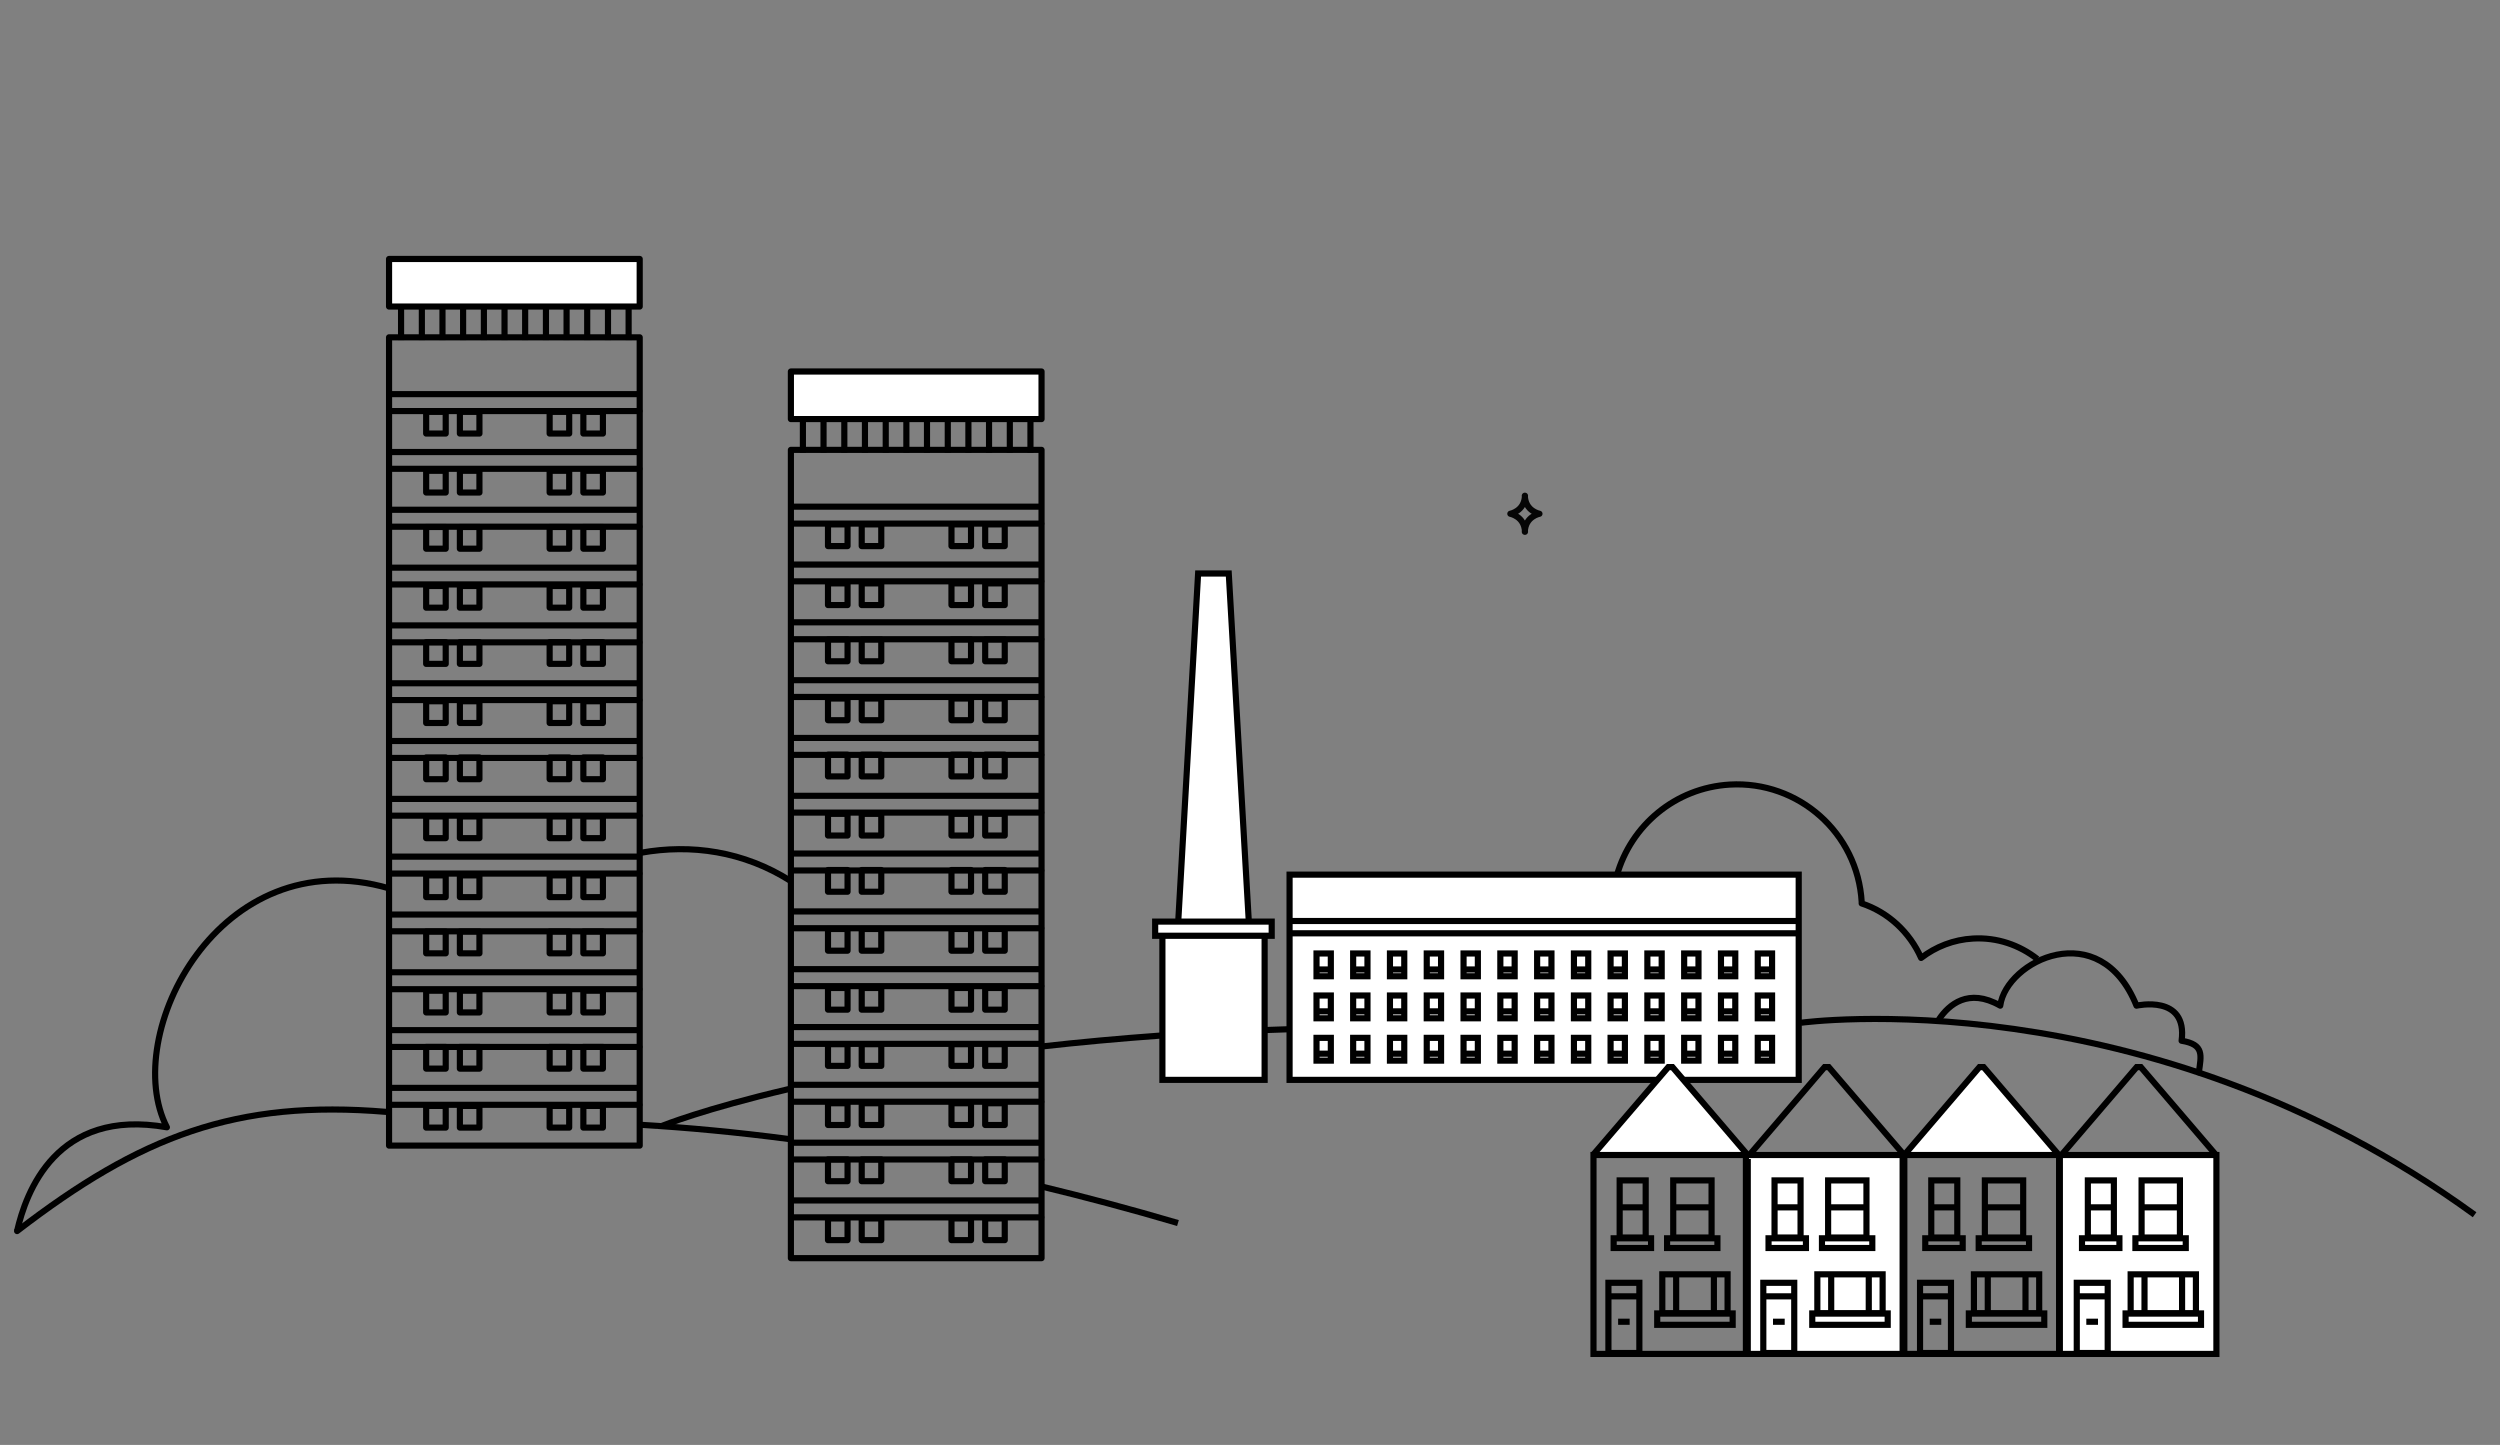 <?xml version="1.0" encoding="utf-8"?>
<!-- Generator: Adobe Illustrator 18.0.0, SVG Export Plug-In . SVG Version: 6.00 Build 0)  -->
<!DOCTYPE svg PUBLIC "-//W3C//DTD SVG 1.1//EN" "http://www.w3.org/Graphics/SVG/1.1/DTD/svg11.dtd">
<svg version="1.1" id="Layer_1" xmlns="http://www.w3.org/2000/svg" xmlns:xlink="http://www.w3.org/1999/xlink" x="0px" y="0px"
	 viewBox="636.8 0 1623.8 938.5" enable-background="new 636.8 0 1623.8 938.5" xml:space="preserve">
<rect x="636.8" y="0" width="1623.8" height="938.5" fill="#808080" stroke="none"/>
<path fill="none" stroke="#000000" stroke-width="4" stroke-linejoin="round" stroke-miterlimit="10" d="M1312.3,770.4
	c29,7,58.8,14.9,89.6,24 M1053.1,730.6c30.5,1.8,62.4,4.8,95.9,9.2"/>
<path fill="none" stroke="#000000" stroke-width="4" stroke-linecap="round" stroke-linejoin="round" stroke-miterlimit="10" d="
	M647.9,799.6C728,738,790,714,887.9,722.2"/>
<g>
	<path fill="#FFFFFF" stroke="#000000" stroke-width="4" stroke-miterlimit="10" d="M1447.9,598.2l-13-225.7H1415l-12.9,225.7
		 M1387.1,598.6h75.7v9.2h-75.7V598.6z M1391.8,609v92.4h66.4V609"/>
</g>
<path fill="#FFFFFF" stroke="#000000" stroke-width="4" stroke-miterlimit="10" d="M1474.4,568.1h330.7v133.3h-330.7L1474.4,568.1z"
	/>
<path fill="none" stroke="#000000" stroke-width="4" stroke-miterlimit="10" d="M1474.4,598.2h331.8 M1474.4,606.2h331.8
	 M1456.9,669.1c5.7-0.2,11.5-0.4,17.3-0.6 M1313.5,679.7c24-2.7,49.8-5.1,77.3-7.1 M1067,731.2c0,0,27.2-11,82-23.8"/>
<g>
	<path fill="none" stroke="#050505" stroke-width="4" stroke-linecap="round" stroke-linejoin="round" stroke-miterlimit="10" d="
		M1617.8,333.7c0,0,9.2-1.7,9.5-11.7 M1636.7,333.7c0,0-9.2-1.7-9.5-11.7 M1636.7,333.7c0,0-9.2,1.7-9.5,11.7 M1617.8,333.7
		c0,0,9.2,1.7,9.5,11.7"/>
</g>
<path fill="none" stroke="#000000" stroke-width="4" stroke-linejoin="round" stroke-miterlimit="10" d="M1960.1,622.9
	c-11.6-9.1-26.2-14.2-41.8-13.3c-12.6,0.7-24.2,5.3-33.7,12.6c-7.5-16.9-21.6-29.8-38.6-35.4v-1c-2.6-44.7-41-78.8-85.7-76.2
	c-35.4,2.1-64.2,26.6-73.3,59"/>
<path fill="none" stroke="#000000" stroke-width="4" stroke-linecap="round" stroke-linejoin="round" stroke-miterlimit="10" d="
	M1896.4,661.8c6.1-9,18.8-20.5,39.6-8.6c3.9-29.1,64.6-59.1,88.5,0c0,0,33.3-7.6,29.3,22.8c14.9,2.4,12.7,9.5,11.2,20.5"/>
<path fill="none" stroke="#000000" stroke-width="4" stroke-miterlimit="10" d="M1806.5,664.3c0,0,223.6-30.8,437.6,124.7"/>
<path fill="none" stroke="#000000" stroke-width="4" stroke-linejoin="round" stroke-miterlimit="10" d="M1150.3,572.2
	c-30.4-19.3-64.6-24.2-97.3-18.3"/>
<g>
	<path fill="none" stroke="#000000" stroke-width="4" stroke-linecap="round" stroke-linejoin="round" stroke-miterlimit="10" d="
		M889.5,219.1h162.8v525H889.5V219.1z"/>
	
		<path fill="#FFFFFF" stroke="#000000" stroke-width="4" stroke-linecap="round" stroke-linejoin="round" stroke-miterlimit="10" d="
		M889.5,168.2h162.8v30.9H889.5V168.2z"/>
	<g>
		<path fill="none" stroke="#000000" stroke-width="4" stroke-linejoin="round" stroke-miterlimit="10" d="M888.8,256h163.6
			 M888.8,293.6h163.6 M888.8,331.1h163.6 M888.8,368.7h163.6 M888.8,406.2h163.6 M1052.4,443.8H888.8 M888.8,481.3h163.6
			 M888.8,518.9h163.6 M888.8,556.4h163.6 M888.8,594h163.6 M888.8,631.5h163.6 M888.8,669.1h163.6 M888.8,706.6h163.6"/>
	</g>
	<g>
		<path fill="none" stroke="#000000" stroke-width="4" stroke-linecap="round" stroke-linejoin="round" stroke-miterlimit="10" d="
			M890.1,267h162 M890.1,304.5h162 M890.1,342.1h162 M890.1,379.6h162 M890.1,417.2h162 M890.1,454.7h162 M890.1,492.3h162
			 M890.1,529.8h162 M890.1,567.4h162 M890.1,604.9h162 M890.1,642.5h162 M890.1,680h162 M890.1,717.6h162"/>
	</g>
	<path fill="none" stroke="#000000" stroke-width="4" stroke-linejoin="round" stroke-miterlimit="10" d="M897.3,198.1v22.8
		 M910.8,198.1v22.8 M924.2,198.1v22.8 M937.6,198.1v22.8 M951.1,198.1v22.8 M964.5,198.1v22.8 M977.9,198.1v22.8 M991.4,198.1v22.8
		 M1004.8,198.1v22.8 M1018.2,198.1v22.8 M1031.7,198.1v22.8 M1045.1,198.1v22.8 M913.6,267.5h12.7v14.1h-12.7V267.5z M935.5,267.5
		h12.7v14.1h-12.7V267.5z M993.8,267.5h12.7v14.1h-12.7V267.5z M1015.7,267.5h12.7v14.1h-12.7V267.5z M913.6,305.8h12.7v14.1h-12.7
		V305.8z M935.5,305.8h12.7v14.1h-12.7V305.8z M993.8,305.8h12.7v14.1h-12.7V305.8z M1015.7,305.8h12.7v14.1h-12.7V305.8z
		 M913.6,342.3h12.7v14.1h-12.7V342.3z M935.5,342.3h12.7v14.1h-12.7V342.3z M993.8,342.3h12.7v14.1h-12.7V342.3z M1015.7,342.3
		h12.7v14.1h-12.7V342.3z M913.6,380.6h12.7v14.1h-12.7V380.6z M935.5,380.6h12.7v14.1h-12.7V380.6z M993.8,380.6h12.7v14.1h-12.7
		V380.6z M1015.7,380.6h12.7v14.1h-12.7V380.6z M913.6,417.1h12.7v14.1h-12.7V417.1z M935.5,417.1h12.7v14.1h-12.7V417.1z
		 M993.8,417.1h12.7v14.1h-12.7V417.1z M1015.7,417.1h12.7v14.1h-12.7V417.1z M913.6,455.5h12.7v14.1h-12.7V455.5z M935.5,455.5
		h12.7v14.1h-12.7V455.5z M993.8,455.5h12.7v14.1h-12.7V455.5z M1015.7,455.5h12.7v14.1h-12.7V455.5z M913.6,492h12.7v14.1h-12.7
		V492z M935.5,492h12.7v14.1h-12.7V492z M993.8,492h12.7v14.1h-12.7V492z M1015.7,492h12.7v14.1h-12.7V492z M913.6,530.3h12.7v14.1
		h-12.7V530.3z M935.5,530.3h12.7v14.1h-12.7V530.3z M993.8,530.3h12.7v14.1h-12.7V530.3z M1015.7,530.3h12.7v14.1h-12.7V530.3z
		 M913.6,568.6h12.7v14.1h-12.7V568.6z M935.5,568.6h12.7v14.1h-12.7V568.6z M993.8,568.6h12.7v14.1h-12.7V568.6z M1015.7,568.6
		h12.7v14.1h-12.7V568.6z M913.6,605.1h12.7v14.1h-12.7V605.1z M935.5,605.1h12.7v14.1h-12.7V605.1z M993.8,605.1h12.7v14.1h-12.7
		V605.1z M1015.7,605.1h12.7v14.1h-12.7V605.1z M913.6,643.5h12.7v14.1h-12.7V643.5z M935.5,643.5h12.7v14.1h-12.7V643.5z
		 M993.8,643.5h12.7v14.1h-12.7V643.5z M1015.7,643.5h12.7v14.1h-12.7V643.5z M913.6,680h12.7v14.1h-12.7V680z M935.5,680h12.7v14.1
		h-12.7V680z M993.8,680h12.7v14.1h-12.7V680z M1015.7,680h12.7v14.1h-12.7V680z M913.6,718.3h12.7v14.1h-12.7V718.3z M935.5,718.3
		h12.7v14.1h-12.7V718.3z M993.8,718.3h12.7v14.1h-12.7V718.3z M1015.7,718.3h12.7v14.1h-12.7V718.3z"/>
</g>
<g>
	<path fill="none" stroke="#000000" stroke-width="4" stroke-linecap="round" stroke-linejoin="round" stroke-miterlimit="10" d="
		M1150.5,292.2h162.8v525h-162.8V292.2z"/>
	
		<path fill="#FFFFFF" stroke="#000000" stroke-width="4" stroke-linecap="round" stroke-linejoin="round" stroke-miterlimit="10" d="
		M1150.5,241.3h162.8v30.9h-162.8V241.3z"/>
	<g>
		<path fill="none" stroke="#000000" stroke-width="4" stroke-linejoin="round" stroke-miterlimit="10" d="M1149.8,329.1h163.5
			 M1149.8,366.7h163.5 M1149.8,404.2h163.5 M1149.8,441.8h163.5 M1149.8,479.3h163.5 M1313.3,516.9h-163.5 M1149.8,554.4h163.5
			 M1149.8,592h163.5 M1149.8,629.5h163.5 M1149.8,667.1h163.5 M1149.8,704.6h163.5 M1149.8,742.2h163.5 M1149.8,779.7h163.5"/>
	</g>
	<g>
		<path fill="none" stroke="#000000" stroke-width="4" stroke-linecap="round" stroke-linejoin="round" stroke-miterlimit="10" d="
			M1151.1,340.1h162 M1151.1,377.6h162 M1151.1,415.2h162 M1151.1,452.7h162 M1151.1,490.3h162 M1151.1,527.8h162 M1151.1,565.4h162
			 M1151.1,602.9h162 M1151.1,640.5h162 M1151.1,678h162 M1151.1,715.6h162 M1151.1,753.1h162 M1151.1,790.7h162"/>
	</g>
	<path fill="none" stroke="#000000" stroke-width="4" stroke-linejoin="round" stroke-miterlimit="10" d="M1158.3,271.2V294
		 M1171.7,271.2V294 M1185.2,271.2V294 M1198.6,271.2V294 M1212.1,271.2V294 M1225.5,271.2V294 M1238.9,271.2V294 M1252.4,271.2V294
		 M1265.8,271.2V294 M1279.2,271.2V294 M1292.7,271.2V294 M1306.1,271.2V294 M1174.6,340.6h12.7v14.1h-12.7V340.6z M1196.5,340.6
		h12.7v14.1h-12.7V340.6z M1254.8,340.6h12.7v14.1h-12.7V340.6z M1276.7,340.6h12.7v14.1h-12.7V340.6z M1174.6,378.9h12.7V393h-12.7
		V378.9z M1196.5,378.9h12.7V393h-12.7V378.9z M1254.8,378.9h12.7V393h-12.7V378.9z M1276.7,378.9h12.7V393h-12.7V378.9z
		 M1174.6,415.4h12.7v14.1h-12.7V415.4z M1196.5,415.4h12.7v14.1h-12.7V415.4z M1254.8,415.4h12.7v14.1h-12.7V415.4z M1276.7,415.4
		h12.7v14.1h-12.7V415.4z M1174.6,453.7h12.7v14.1h-12.7V453.7z M1196.5,453.7h12.7v14.1h-12.7V453.7z M1254.8,453.7h12.7v14.1
		h-12.7V453.7z M1276.7,453.7h12.7v14.1h-12.7V453.7z M1174.6,490.2h12.7v14.1h-12.7V490.2z M1196.5,490.2h12.7v14.1h-12.7V490.2z
		 M1254.8,490.2h12.7v14.1h-12.7V490.2z M1276.7,490.2h12.7v14.1h-12.7V490.2z M1174.6,528.6h12.7v14.1h-12.7V528.6z M1196.5,528.6
		h12.7v14.1h-12.7V528.6z M1254.8,528.6h12.7v14.1h-12.7V528.6z M1276.7,528.6h12.7v14.1h-12.7V528.6z M1174.6,565.1h12.7v14.1
		h-12.7V565.1z M1196.5,565.1h12.7v14.1h-12.7V565.1z M1254.8,565.1h12.7v14.1h-12.7V565.1z M1276.7,565.1h12.7v14.1h-12.7V565.1z
		 M1174.6,603.4h12.7v14.1h-12.7V603.4z M1196.5,603.4h12.7v14.1h-12.7V603.4z M1254.8,603.4h12.7v14.1h-12.7V603.4z M1276.7,603.4
		h12.7v14.1h-12.7V603.4z M1174.6,641.7h12.7v14.1h-12.7V641.7z M1196.5,641.7h12.7v14.1h-12.7V641.7z M1254.8,641.7h12.7v14.1
		h-12.7V641.7z M1276.7,641.7h12.7v14.1h-12.7V641.7z M1174.6,678.2h12.7v14.1h-12.7V678.2z M1196.5,678.2h12.7v14.1h-12.7V678.2z
		 M1254.8,678.2h12.7v14.1h-12.7V678.2z M1276.7,678.2h12.7v14.1h-12.7V678.2z M1174.6,716.6h12.7v14.1h-12.7V716.6z M1196.5,716.6
		h12.7v14.1h-12.7V716.6z M1254.8,716.6h12.7v14.1h-12.7V716.6z M1276.7,716.6h12.7v14.1h-12.7V716.6z M1174.6,753.1h12.7v14.1
		h-12.7V753.1z M1196.5,753.1h12.7v14.1h-12.7V753.1z M1254.8,753.1h12.7v14.1h-12.7V753.1z M1276.7,753.1h12.7v14.1h-12.7V753.1z
		 M1174.6,791.4h12.7v14.1h-12.7V791.4z M1196.5,791.4h12.7v14.1h-12.7V791.4z M1254.8,791.4h12.7v14.1h-12.7V791.4z M1276.7,791.4
		h12.7v14.1h-12.7V791.4z"/>
</g>
<g>
	<path fill="none" stroke="#000000" stroke-width="4" stroke-miterlimit="10" d="M1491.9,619.3h9.3v14.8h-9.3V619.3z M1491.9,629.7
		h9.2 M1515.7,619.3h9.3v14.8h-9.3V619.3z M1515.7,629.7h9.3 M1539.6,619.3h9.3v14.8h-9.3V619.3z M1539.6,629.7h9.3 M1563.5,619.3
		h9.3v14.8h-9.3V619.3z M1563.5,629.7h9.3 M1587.4,619.3h9.3v14.8h-9.3V619.3z M1587.4,629.7h9.3 M1611.3,619.3h9.3v14.8h-9.3V619.3
		z M1611.3,629.7h9.3 M1635.2,619.3h9.3v14.8h-9.3V619.3z M1635.2,629.7h9.2 M1491.9,646.6h9.3v14.8h-9.3V646.6z M1491.9,656.9h9.2
		 M1515.7,646.6h9.3v14.8h-9.3V646.6z M1515.7,656.9h9.3 M1539.6,646.6h9.3v14.8h-9.3V646.6z M1539.6,656.9h9.3 M1563.5,646.6h9.3
		v14.8h-9.3V646.6z M1563.5,656.9h9.3"/>
	<g>
		<path fill="none" stroke="#000000" stroke-width="4" stroke-miterlimit="10" d="M1587.4,646.6h9.3v14.8h-9.3V646.6z M1587.4,656.9
			h9.3"/>
	</g>
	<g>
		<path fill="none" stroke="#000000" stroke-width="4" stroke-miterlimit="10" d="M1611.3,646.6h9.3v14.8h-9.3V646.6z M1611.3,656.9
			h9.3"/>
	</g>
	<g>
		<path fill="none" stroke="#000000" stroke-width="4" stroke-miterlimit="10" d="M1635.2,646.6h9.3v14.8h-9.3V646.6z M1635.2,656.9
			h9.2"/>
	</g>
	<g>
		<path fill="none" stroke="#000000" stroke-width="4" stroke-miterlimit="10" d="M1491.9,674.1h9.3v14.8h-9.3V674.1z M1491.9,684.4
			h9.2 M1515.7,674.1h9.3v14.8h-9.3V674.1z M1515.7,684.4h9.3 M1539.6,674.1h9.3v14.8h-9.3V674.1z M1539.6,684.4h9.3 M1563.5,674.1
			h9.3v14.8h-9.3V674.1z M1563.5,684.4h9.3"/>
		<g>
			<path fill="none" stroke="#000000" stroke-width="4" stroke-miterlimit="10" d="M1587.4,674.1h9.3v14.8h-9.3V674.1z
				 M1587.4,684.4h9.3"/>
		</g>
		<g>
			<path fill="none" stroke="#000000" stroke-width="4" stroke-miterlimit="10" d="M1611.3,674.1h9.3v14.8h-9.3V674.1z
				 M1611.3,684.4h9.3"/>
		</g>
		<g>
			<path fill="none" stroke="#000000" stroke-width="4" stroke-miterlimit="10" d="M1635.2,674.1h9.3v14.8h-9.3V674.1z
				 M1635.2,684.4h9.2"/>
		</g>
	</g>
	<g>
		<path fill="none" stroke="#000000" stroke-width="4" stroke-miterlimit="10" d="M1659.1,619.3h9.3v14.8h-9.3V619.3z M1659.1,629.7
			h9.2"/>
	</g>
	<g>
		<path fill="none" stroke="#000000" stroke-width="4" stroke-miterlimit="10" d="M1682.9,619.3h9.3v14.8h-9.3V619.3z M1682.9,629.7
			h9.3"/>
	</g>
	<g>
		<path fill="none" stroke="#000000" stroke-width="4" stroke-miterlimit="10" d="M1706.8,619.3h9.3v14.8h-9.3V619.3z M1706.8,629.7
			h9.3"/>
	</g>
	<g>
		<path fill="none" stroke="#000000" stroke-width="4" stroke-miterlimit="10" d="M1730.7,619.3h9.3v14.8h-9.3V619.3z M1730.7,629.7
			h9.3"/>
	</g>
	<g>
		<path fill="none" stroke="#000000" stroke-width="4" stroke-miterlimit="10" d="M1754.6,619.3h9.3v14.8h-9.3V619.3z M1754.6,629.7
			h9.3"/>
	</g>
	<g>
		<path fill="none" stroke="#000000" stroke-width="4" stroke-miterlimit="10" d="M1778.5,619.3h9.3v14.8h-9.3V619.3z M1778.5,629.7
			h9.2"/>
	</g>
	<g>
		<path fill="none" stroke="#000000" stroke-width="4" stroke-miterlimit="10" d="M1659.1,646.6h9.3v14.8h-9.3V646.6z M1659.1,656.9
			h9.2"/>
	</g>
	<g>
		<path fill="none" stroke="#000000" stroke-width="4" stroke-miterlimit="10" d="M1682.9,646.6h9.3v14.8h-9.3V646.6z M1682.9,656.9
			h9.3"/>
	</g>
	<g>
		<path fill="none" stroke="#000000" stroke-width="4" stroke-miterlimit="10" d="M1706.8,646.6h9.3v14.8h-9.3V646.6z M1706.8,656.9
			h9.3"/>
	</g>
	<g>
		<path fill="none" stroke="#000000" stroke-width="4" stroke-miterlimit="10" d="M1730.7,646.6h9.3v14.8h-9.3V646.6z M1730.7,656.9
			h9.3"/>
	</g>
	<g>
		<path fill="none" stroke="#000000" stroke-width="4" stroke-miterlimit="10" d="M1754.6,646.6h9.3v14.8h-9.3V646.6z M1754.6,656.9
			h9.3"/>
	</g>
	<g>
		<path fill="none" stroke="#000000" stroke-width="4" stroke-miterlimit="10" d="M1778.5,646.6h9.3v14.8h-9.3V646.6z M1778.5,656.9
			h9.2"/>
	</g>
	<g>
		<path fill="none" stroke="#000000" stroke-width="4" stroke-miterlimit="10" d="M1659.1,674.1h9.3v14.8h-9.3V674.1z M1659.1,684.4
			h9.2"/>
	</g>
	<g>
		<path fill="none" stroke="#000000" stroke-width="4" stroke-miterlimit="10" d="M1682.9,674.1h9.3v14.8h-9.3V674.1z M1682.9,684.4
			h9.3"/>
	</g>
	<g>
		<path fill="none" stroke="#000000" stroke-width="4" stroke-miterlimit="10" d="M1706.8,674.1h9.3v14.8h-9.3V674.1z M1706.8,684.4
			h9.3"/>
	</g>
	<g>
		<path fill="none" stroke="#000000" stroke-width="4" stroke-miterlimit="10" d="M1730.7,674.1h9.3v14.8h-9.3V674.1z M1730.7,684.4
			h9.3"/>
	</g>
	<g>
		<path fill="none" stroke="#000000" stroke-width="4" stroke-miterlimit="10" d="M1754.6,674.1h9.3v14.8h-9.3V674.1z M1754.6,684.4
			h9.3"/>
	</g>
	<g>
		<path fill="none" stroke="#000000" stroke-width="4" stroke-miterlimit="10" d="M1778.5,674.1h9.3v14.8h-9.3V674.1z M1778.5,684.4
			h9.2"/>
	</g>
</g>
<path fill="#FFFFFF" d="M1772,750.9h101.4v128.4H1772V750.9z M1975.3,750.9h101.4v128.4h-101.4L1975.3,750.9z"/>
<g>
	<path fill="none" stroke="#000000" stroke-width="4" stroke-miterlimit="10" d="M1873.3,749.9l-48.7-56.8h-2.7l-48.6,56.8"/>
	<path fill="#FFFFFF" stroke="#000000" stroke-width="4" stroke-miterlimit="10" d="M1973.8,749.9l-48.6-56.8h-2.7l-48.6,56.8"/>
	<path fill="none" stroke="#000000" stroke-width="4" stroke-miterlimit="10" d="M2075.9,749.9l-48.6-56.8h-2.7l-48.6,56.8"/>
	<path fill="#FFFFFF" stroke="#000000" stroke-width="4" stroke-miterlimit="10" d="M1771.7,749.9l-48.6-56.8h-2.7l-48.7,56.8"/>
	<path fill="none" stroke="#000000" stroke-width="4" stroke-miterlimit="10" d="M1671.8,750.2h404.6v129.2h-404.6L1671.8,750.2z
		 M1873.4,751.6v127.7 M1974.7,751.6v127.7 M1873.1,751.6v127.7 M1873.7,751.6v127.7 M1772,752.8v127.6 M1974.3,751.6v127.7"/>
	<path fill="none" stroke="#000000" stroke-width="4" stroke-miterlimit="10" d="M1985.7,833.2h20.1v45.6h-20.1V833.2z
		 M2027.8,766.7h24.9v37.1h-24.9L2027.8,766.7z M1992.9,766.7h16.9v37.1h-16.9V766.7z"/>
	<g>
		<path fill="none" stroke="#000000" stroke-width="4" stroke-miterlimit="10" d="M2020.7,827.7h42.4V853h-42.4L2020.7,827.7z
			 M2029.7,827.3v25.6 M2054.1,827.5v25.6"/>
	</g>
	<path fill="none" stroke="#000000" stroke-width="4" stroke-miterlimit="10" d="M1986,842h19.4 M1991.9,858.5h7.6 M1993.3,784.2
		h16.4 M2028.2,784.2h23.7 M2017.4,853.1h49v7.4h-49L2017.4,853.1z M2023.8,804.3h32.7v6.3h-32.7V804.3z M1989.1,804.3h24.3v6.3
		h-24.3V804.3z M1974.3,751.8v128.6 M1883.9,833.2h20.1v45.6h-20.1V833.2z M1926,766.7h24.9v37.1H1926V766.7z M1891.2,766.7h16.9
		v37.1h-16.9V766.7z"/>
	<g>
		<path fill="none" stroke="#000000" stroke-width="4" stroke-miterlimit="10" d="M1918.9,827.7h42.4V853h-42.4V827.7z
			 M1927.9,827.3v25.6 M1952.4,827.5v25.6"/>
	</g>
	<path fill="none" stroke="#000000" stroke-width="4" stroke-miterlimit="10" d="M1884.3,842h19.3 M1890.2,858.5h7.5 M1891.5,784.2
		h16.4 M1926.4,784.2h23.7 M1915.6,853.1h49v7.4h-49V853.1z M1922,804.3h32.7v6.3H1922V804.3z M1887.3,804.3h24.3v6.3h-24.3V804.3z
		 M1782.1,833.2h20.1v45.6h-20.1V833.2z M1824.2,766.7h24.9v37.1h-24.9V766.7z M1789.4,766.7h16.9v37.1h-16.9V766.7z"/>
	<g>
		<path fill="none" stroke="#000000" stroke-width="4" stroke-miterlimit="10" d="M1817.2,827.7h42.4V853h-42.4V827.7z
			 M1826.2,827.3v25.6 M1850.6,827.5v25.6"/>
	</g>
	<path fill="none" stroke="#000000" stroke-width="4" stroke-miterlimit="10" d="M1782.5,842h19.3 M1788.4,858.5h7.6 M1789.8,784.2
		h16.4 M1824.6,784.2h23.8 M1813.9,853.1h49v7.4h-49V853.1z M1820.2,804.3h32.7v6.3h-32.7V804.3z M1785.5,804.3h24.3v6.3h-24.3
		V804.3z M1770.8,751.8v128.6 M1872.6,751.8v128.6 M1681.5,833.2h20.1v45.6h-20.1V833.2z M1723.6,766.7h24.9v37.1h-24.9V766.7z
		 M1688.8,766.7h16.9v37.1h-16.9V766.7z"/>
	<g>
		<path fill="none" stroke="#000000" stroke-width="4" stroke-miterlimit="10" d="M1716.5,827.7h42.4V853h-42.4V827.7z
			 M1725.5,827.3v25.6 M1750,827.5v25.6"/>
	</g>
	<path fill="none" stroke="#000000" stroke-width="4" stroke-miterlimit="10" d="M1681.9,842h19.3 M1687.8,858.5h7.5 M1689.2,784.2
		h16.4 M1724,784.2h23.7 M1713.2,853.1h49v7.4h-49V853.1z M1719.6,804.3h32.7v6.3h-32.7V804.3z M1684.9,804.3h24.3v6.3h-24.3V804.3z
		"/>
</g>
<path fill="none" stroke="#000000" stroke-width="4" stroke-linejoin="round" stroke-miterlimit="10" d="M1008.9,540.8"/>
<path fill="none" stroke="#000000" stroke-width="4" stroke-linejoin="round" stroke-miterlimit="10" d="M647.9,799.6
	c5.7-25,25.4-80.2,97.3-67.4C714.4,672.2,779.5,545,889.5,577"/>
</svg>
